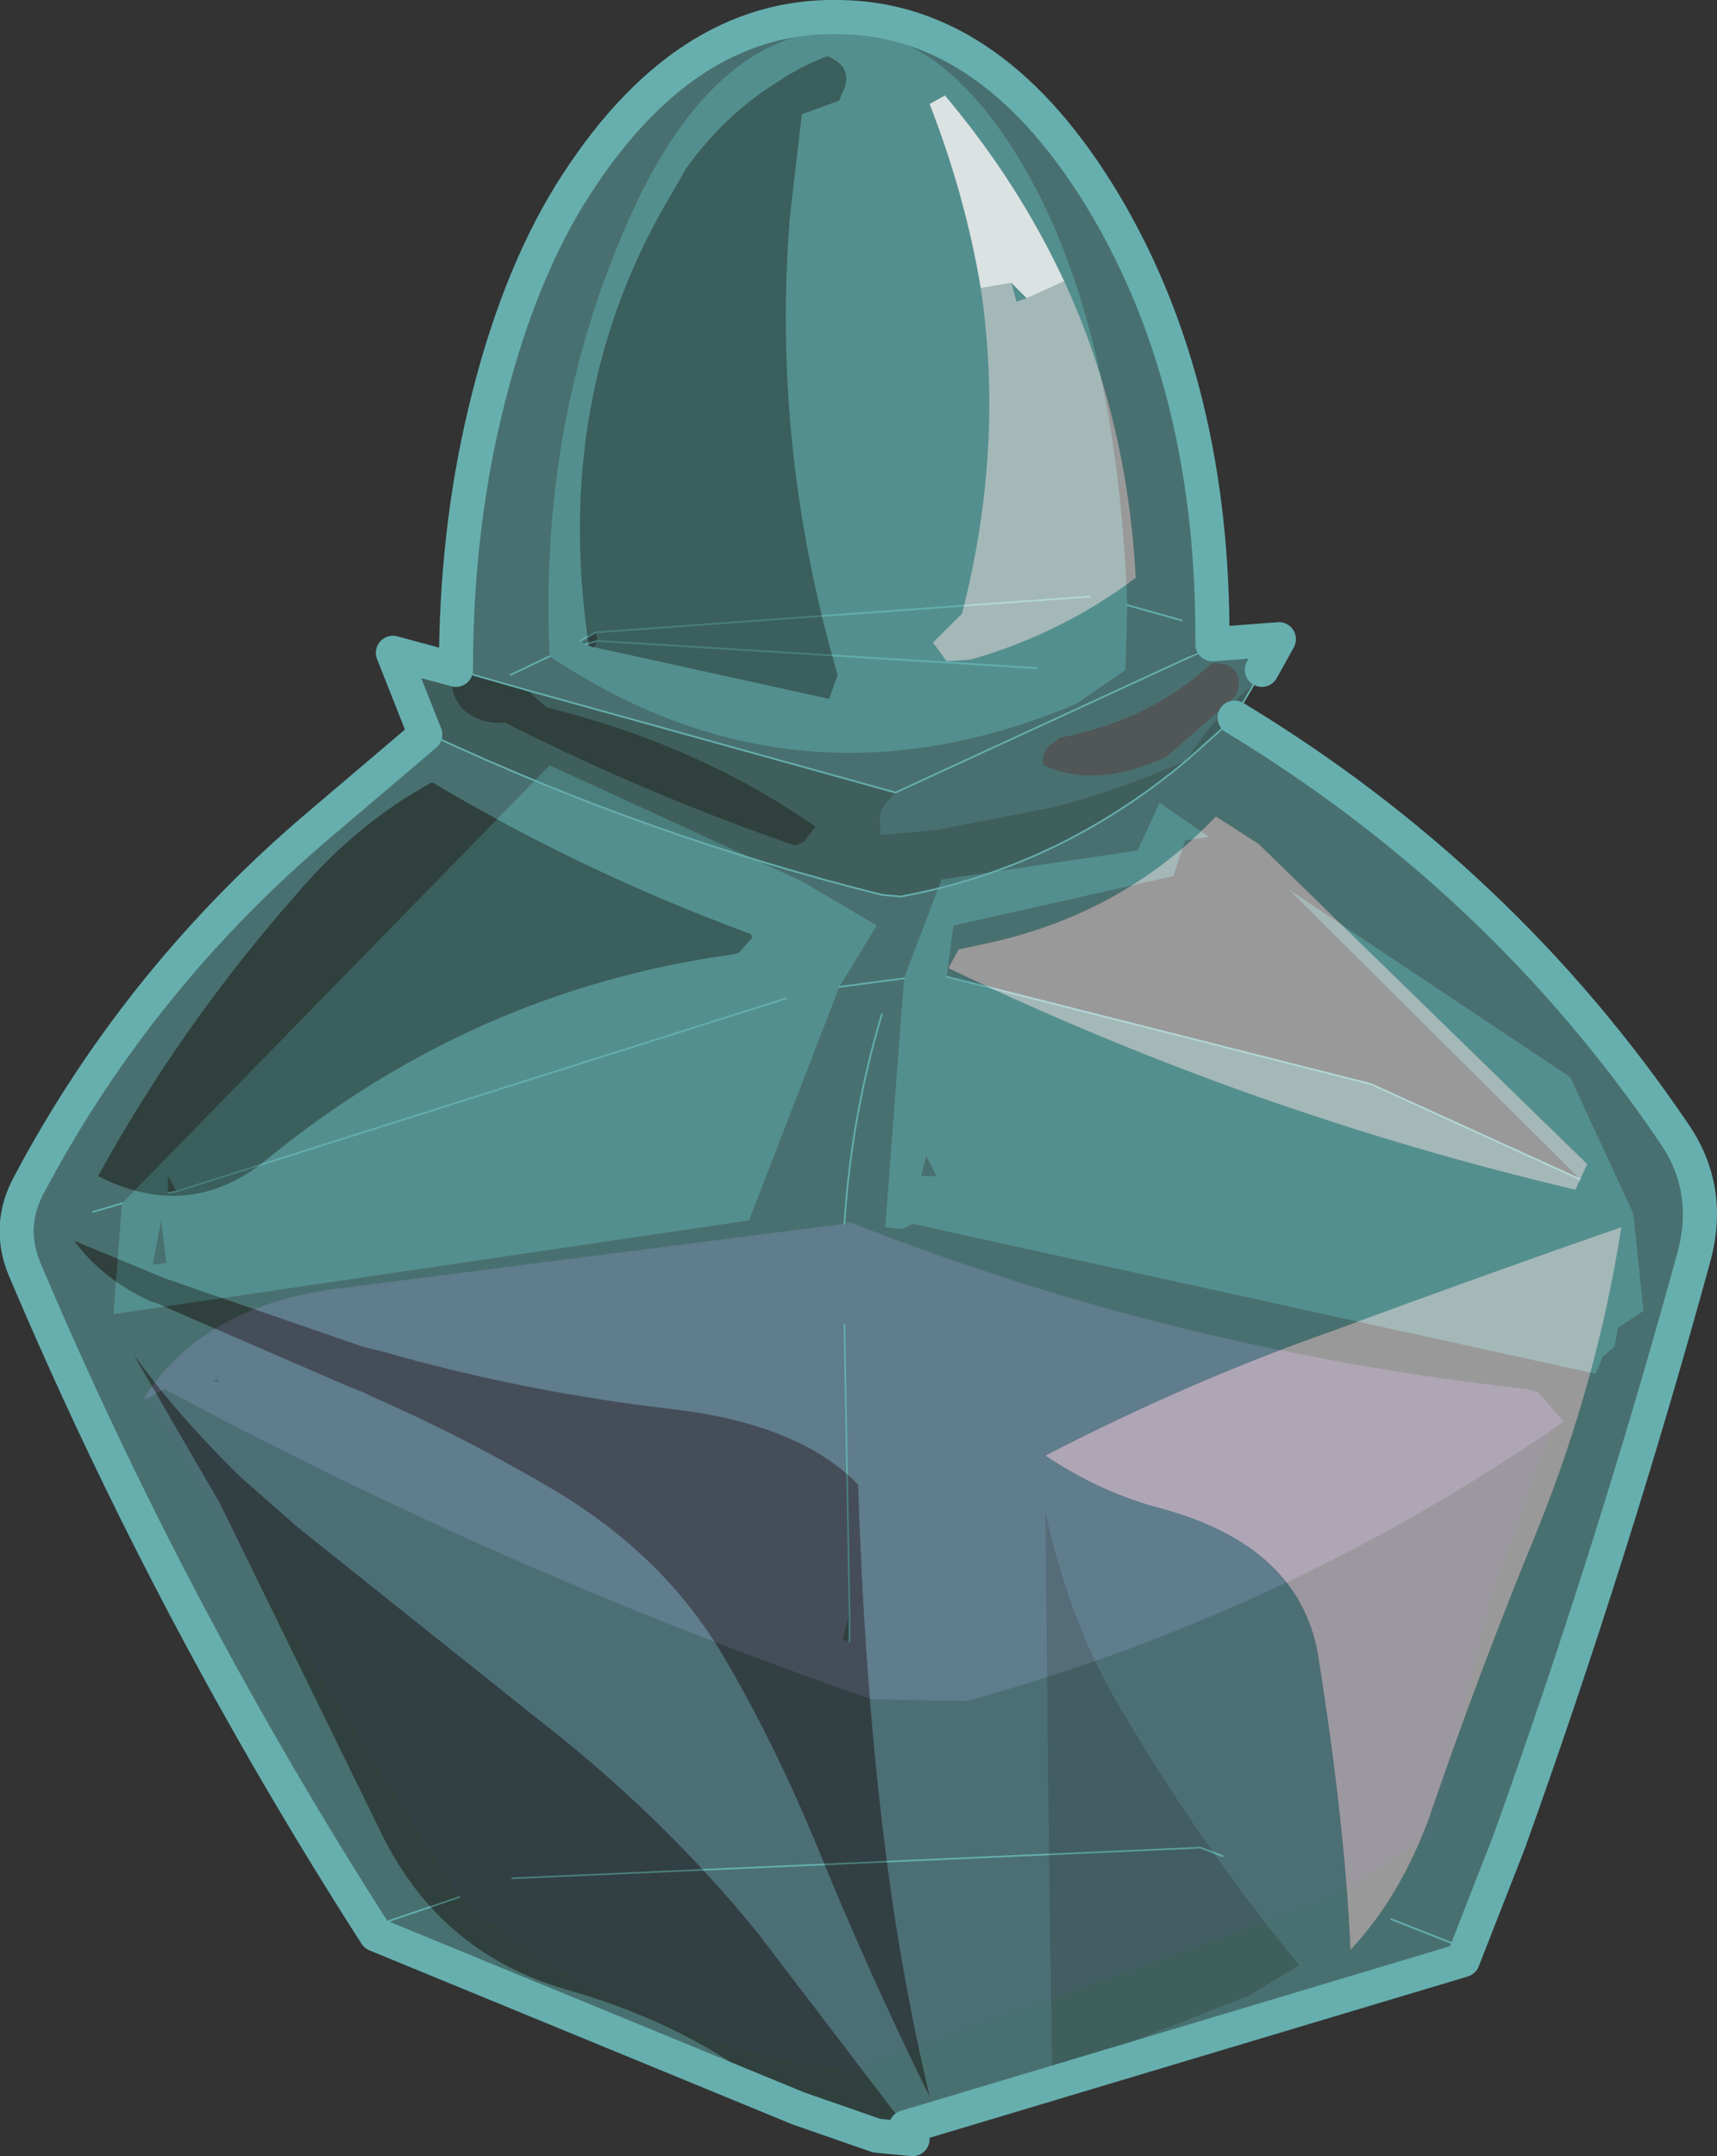 <svg viewBox="0 0 50.387 63.252" xmlns="http://www.w3.org/2000/svg" xmlns:xlink="http://www.w3.org/1999/xlink"><rect x="0" y="0" width="50.387" height="63.252" fill="#333333" stroke="none"/><use transform="translate(-.02)" width="50.4" height="63.25" xlink:href="#a"/><defs><g id="a"><path d="m276.25 197.3 1.1-2.9 5.75-.85.65-1.4 1.45 1-.7.1-.35 1.05-6.45 1.45-.2 1.5 12.45 3.15 6.15 2.8-8.55-8.5 8.25 5.5 1.85 4 .3 2.85-.75.5-.1.55-.35.3-.2.5-20.05-4.4-.3.15-.5-.05.55-7.3m-1.9.25-2.65 6.85-18.65 2.75.25-3.25 12.55-12.85 7.4 3.4 2.2 1.3-1.1 1.8m-.75-28q3.5-.65 6.2 4 2.7 4.7 3 12.8l-.05 1.9-1.45 1q-8.2 3.45-15.45-1.4-.3-6.45 2-12.05 2.25-5.6 5.75-6.25m-18.95 34.05.25-.05-.25-.45v.5m12.25-16.1.25.1.1-.2-.05-.25-.45.25.15.1m14.8-1.4-14.5 1.05 14.5-1.05m-8.9 11.8h-.05.05m-17.9 5.65 17.85-5.65-17.85 5.65m21.85-.45h.45l-.3-.6-.15.6m3.4-14.9-12.9-.8 12.9.8m-25.55 17.45-.15-1.25-.25 1.3.4-.05" fill="#60adad" fill-opacity=".502" fill-rule="evenodd" transform="translate(-249.7 -168.6)"/><path d="m274.5 204.5.15-.05q9.5 3.75 19.9 4.9l.3.1.15.15.6.7-.35.25q-7.9 5.4-17.15 7.95l-2.8-.05q-10.7-3.7-20.75-9.1l-.55.3-.05-.05q1.65-2.55 5.3-3.15l15.25-1.95m0 2.95.15 8.45-.15-8.45m.15 8.45-.2.8.2.05v-.85m-18.7-6.8.15.05.05-.1-.2.05" fill="#8c66a4" fill-opacity=".502" fill-rule="evenodd" transform="translate(-249.7 -168.6)"/><path d="m295.25 210.55-1.75 4.9-1.75 7.1-.75.3v.05l-.45.25q-1.3.95-2.8 1.5l-12.6 4.55-.1.2-1.95-.3q-5.55-1.15-9.9-4.85l-9.2-14.6.55-.3q10.05 5.4 20.75 9.1l2.8.05q9.25-2.55 17.15-7.95m-30.5 13.15 20.2-.9.65.25-.65-.25-20.2.9" fill="#402e4b" fill-opacity=".502" fill-rule="evenodd" transform="translate(-249.7 -168.6)"/><path d="m27.8 28.65 12.45 3.15 6.15 2.8m-19.85-5.9-1.9.25M3.6 35.3l-.85.25m10.75 20.1-2.65.9m31.9.5-1.9-.75m-4.95-1.85-.65-.25-20.2.9M4.95 35l.25-.05M17.55 18.8l-.35.1m-.15-.1.45-.25L32 17.5m-15.85 1.75L15 19.8m8.05 9.5h.05m-.05 0L5.2 34.95m20.7-5.2q-.9 3-1.1 6.15m-7.25-17.1 12.9.8m-5.5 27.7-.15-8.45m.15 8.45v.85M34.7 18.2l-1.6-.45" fill="none" stroke="#67afaf" stroke-linecap="round" stroke-linejoin="round" stroke-width=".05"/><path d="m262.2 190.15-.95-2.4 1.85.5q-.3.55.2 1.15.5.45 1.25.4 4.15 2.1 8.5 3.6l.25-.1.35-.45q-3.45-2.4-7.9-3.5l-.55-.5 10.8 3q-.55.55-.45.8v.45l1.65-.15 3.35-.65q2-.5 4-1.4-3.75 3.15-8.4 4l-.55-.05q-6.8-1.7-13.15-4.65l-.15-.15-.1.05v.05m23.75-.5-1.4 1.25q.8-1.3 1.95-2.2l-.5.85-.05.1m.8-1.4q.05-.65-.75-.65l-.3.3-.4-.15h-.4l.4-.25 1.95-.15-.5.9m-1.45-.5v-.25.25m2.55 38.5-1.5.9-5.75 2.25-.1-7-.1-9.4q.75 3.35 2.25 5.8 2.45 4.15 5.2 7.45" fill="#4d8c87" fill-opacity=".502" fill-rule="evenodd" transform="translate(-249.7 -168.6)"/><path d="M280.95 176.85q-1.35-2.9-3.5-5.45l-.45.25q1.05 2.7 1.5 5.4.7 4.7-.55 9.55l-.85.85.4.55.7-.05q2.65-.75 4.85-2.4-.25-4.7-2.1-8.7m-1.55.05.45.45-.3.1-.15-.55m-5.05-5.35.05-.15q.45-.8-.4-1.15-.8.3-1.45.75-1.55.95-2.7 2.55l-.4.7q-3.55 5.9-2.45 13.3l7.05 1.55.25-.7q-1.95-6.7-1.4-13.45l.35-3 1.1-.4m-12.15 18.6v-.05l.1-.05.15.15q6.35 2.95 13.15 4.65l.55.05q4.65-.85 8.4-4-2 .9-4 1.4l-3.35.65-1.65.15v-.45q-.1-.25.45-.8l-10.8-3-2.1-.6q0-4 .85-7.55.9-3.8 2.5-6.4 3.3-5.3 7.9-5.2 4.55.05 7.8 5.5 3.2 5.4 3.15 12.9l-.7.35.3-.1h.4l.4.15.3-.3q.8 0 .75.65l-.25.45.25-.45-.05.15-.05.2-.15.1q-1.15.9-1.95 2.2l1.4-1.25q7.85 4.75 12.9 12.2 1.1 1.6.6 3.55-2.4 8.75-5.45 17.25l-1.35 3.45-16.35 4.9-4.35-5.7q-2.8-3.45-6.55-6.35l-6.95-5.55-1.65-1.45q-1.85-1.8-3.15-3.6l2.35 4.05.15.25 4.7 9.6q1.7 3.6 5.45 4.7 3.4.95 5.95 2.9l.9.6-12.4-5.1q-6-9.35-10.3-19.5-.55-1.3.15-2.55 3.25-6.1 8.6-10.6l3-2.55.25.05-.25-.05m13.8 1.7 8.9-4.1-8.9 4.1m-13.6-.3q-2.2 1.2-3.95 3.25-3.4 3.85-5.85 8.3 2.65 1.35 4.9-.45 6.1-5 13.7-6.05l.2-.05.4-.45-.05-.1q-4.9-1.8-9.35-4.45m18.4-1.3-.1.1q-.45.25-.35.7 1.55.7 3.6-.25l2-1.75.1-.2q.15-.8-.75-.8-1.85 1.7-4.5 2.2m-3.25 6.75q8.85 4.25 18.4 6.5l.35-.75-9.65-9.4-1.25-.8q-2.75 2.9-6.85 3.75l-.7.15-.3.55m19.75 7.6q-3.9 1.35-8.5 3.05-4.25 1.5-8.4 3.65 1.65 1.1 3.4 1.55 4.05 1.1 4.6 4.3.8 5.05.95 8.65 1.45-1.55 2.3-3.85 1.45-4.25 3.2-8.5 1.75-4.35 2.45-8.85m-9.45 21.65q-2.75-3.3-5.2-7.45-1.5-2.45-2.25-5.8l.1 9.4.1 7 5.75-2.25 1.5-.9m-21.8-13.9q3.15 1.9 4.85 4.75 1.55 2.6 2.9 5.9 1.45 3.55 3.2 7.1-.85-3.6-1.3-7.25-.6-4.65-.8-10.7-1.7-1.75-5.35-2.2-4.4-.5-8.6-1.7l-.6-.15-5.8-2-2.65-1.1q.85 1.15 2.3 1.8h.05l5.65 2.45.5.2.2.1q2.75 1.2 5.45 2.8" fill="#60adad" fill-opacity=".502" fill-rule="evenodd" transform="translate(-249.7 -168.6)"/><path d="M280.8 190.25q2.65-.5 4.5-2.2.9 0 .75.8l-.1.2-2 1.75q-2.05.95-3.6.25-.1-.45.35-.7l.1-.1" fill="#cae3e3" fill-opacity=".2" fill-rule="evenodd" transform="translate(-249.7 -168.6)"/><path d="m274.35 171.55-1.1.4-.35 3q-.55 6.75 1.4 13.45l-.25.7-7.05-1.55q-1.1-7.4 2.45-13.3l.4-.7q1.15-1.6 2.7-2.55.65-.45 1.45-.75.85.35.4 1.15l-.05.15m-9.15 17.3.55.5q4.45 1.1 7.9 3.5l-.35.45-.25.1q-4.35-1.5-8.5-3.6-.75.05-1.25-.4-.5-.6-.2-1.15l2.1.6m7.95 41.6-.9-.6q-2.55-1.95-5.95-2.9-3.75-1.1-5.45-4.7l-4.7-9.6-.15-.25-2.35-4.05q1.3 1.8 3.15 3.6l1.65 1.45 6.95 5.55q3.75 2.9 6.55 6.35l4.35 5.7.2.35-1.05-.1-2.3-.8m-10.75-38.9q4.45 2.65 9.35 4.45l.05.1-.4.45-.2.05q-7.6 1.05-13.7 6.05-2.25 1.8-4.9.45 2.45-4.45 5.85-8.3 1.75-2.05 3.95-3.25m3.65 20.8q-2.7-1.6-5.45-2.8l-.2-.1-.5-.2-5.65-2.45h-.05q-1.45-.65-2.3-1.8l2.65 1.1 5.8 2 .6.15q4.2 1.2 8.6 1.7 3.65.45 5.35 2.2.2 6.05.8 10.7.45 3.65 1.3 7.25-1.75-3.55-3.2-7.1-1.35-3.3-2.9-5.9-1.7-2.85-4.85-4.75m9.4 18.9.85-.25-.85.25" fill="#2c4e48" fill-opacity=".502" fill-rule="evenodd" transform="translate(-249.7 -168.6)"/><path d="M278.5 177.05q-.45-2.7-1.5-5.4l.45-.25q2.15 2.55 3.5 5.45l-1.1.5-.45-.45-.9.15" fill="#fff" fill-opacity=".8" fill-rule="evenodd" transform="translate(-249.7 -168.6)"/><path d="M280.95 176.85q1.85 4 2.1 8.7-2.2 1.65-4.85 2.4l-.7.05-.4-.55.85-.85q1.25-4.85.55-9.55l.9-.15.15.55.3-.1 1.1-.5m-3.4 20.15.3-.55.7-.15q4.1-.85 6.85-3.75l1.25.8 9.65 9.4-.35.75q-9.55-2.25-18.4-6.5m19.75 7.6q-.7 4.5-2.45 8.85-1.75 4.25-3.2 8.5-.85 2.3-2.3 3.85-.15-3.6-.95-8.65-.55-3.2-4.6-4.3-1.75-.45-3.4-1.55 4.15-2.15 8.4-3.65 4.6-1.7 8.5-3.05" fill="#fff" fill-opacity=".502" fill-rule="evenodd" transform="translate(-249.7 -168.6)"/><path d="M12.5 21.55v-.05m.1-.05.15.15q6.35 2.95 13.15 4.65l.55.05q4.65-.85 8.4-4m-8.55.95-10.8-3m-2.1-.6 2.1.6m-2.75 1.35-.25-.05m23.75-.5-1.4 1.25m1.95-2.2.25-.45m-1.85-.5-8.9 4.1m10.5-3.15-.5.85m-1.1-1.8.4-.25v.25m-9 43.25-.85.25" fill="none" stroke="#67afaf" stroke-linecap="round" stroke-linejoin="round" stroke-width=".05"/><path d="m263.1 188.25-1.85-.5.95 2.4-3 2.55q-5.35 4.5-8.6 10.6-.7 1.25-.15 2.55 4.3 10.15 10.3 19.5l12.4 5.1m3.15.55 16.35-4.9 1.35-3.45q3.05-8.5 5.45-17.25.5-1.95-.6-3.55-5.05-7.45-12.9-12.2m-22.85-1.4q0-4 .85-7.55.9-3.8 2.5-6.4 3.3-5.3 7.9-5.2 4.55.05 7.8 5.5 3.2 5.4 3.15 12.9l1.95-.15-.5.9M276.3 231l.2.35-1.05-.1-2.3-.8" fill="none" stroke="#67afaf" stroke-linecap="round" stroke-linejoin="round" transform="translate(-249.7 -168.6)"/></g></defs></svg>